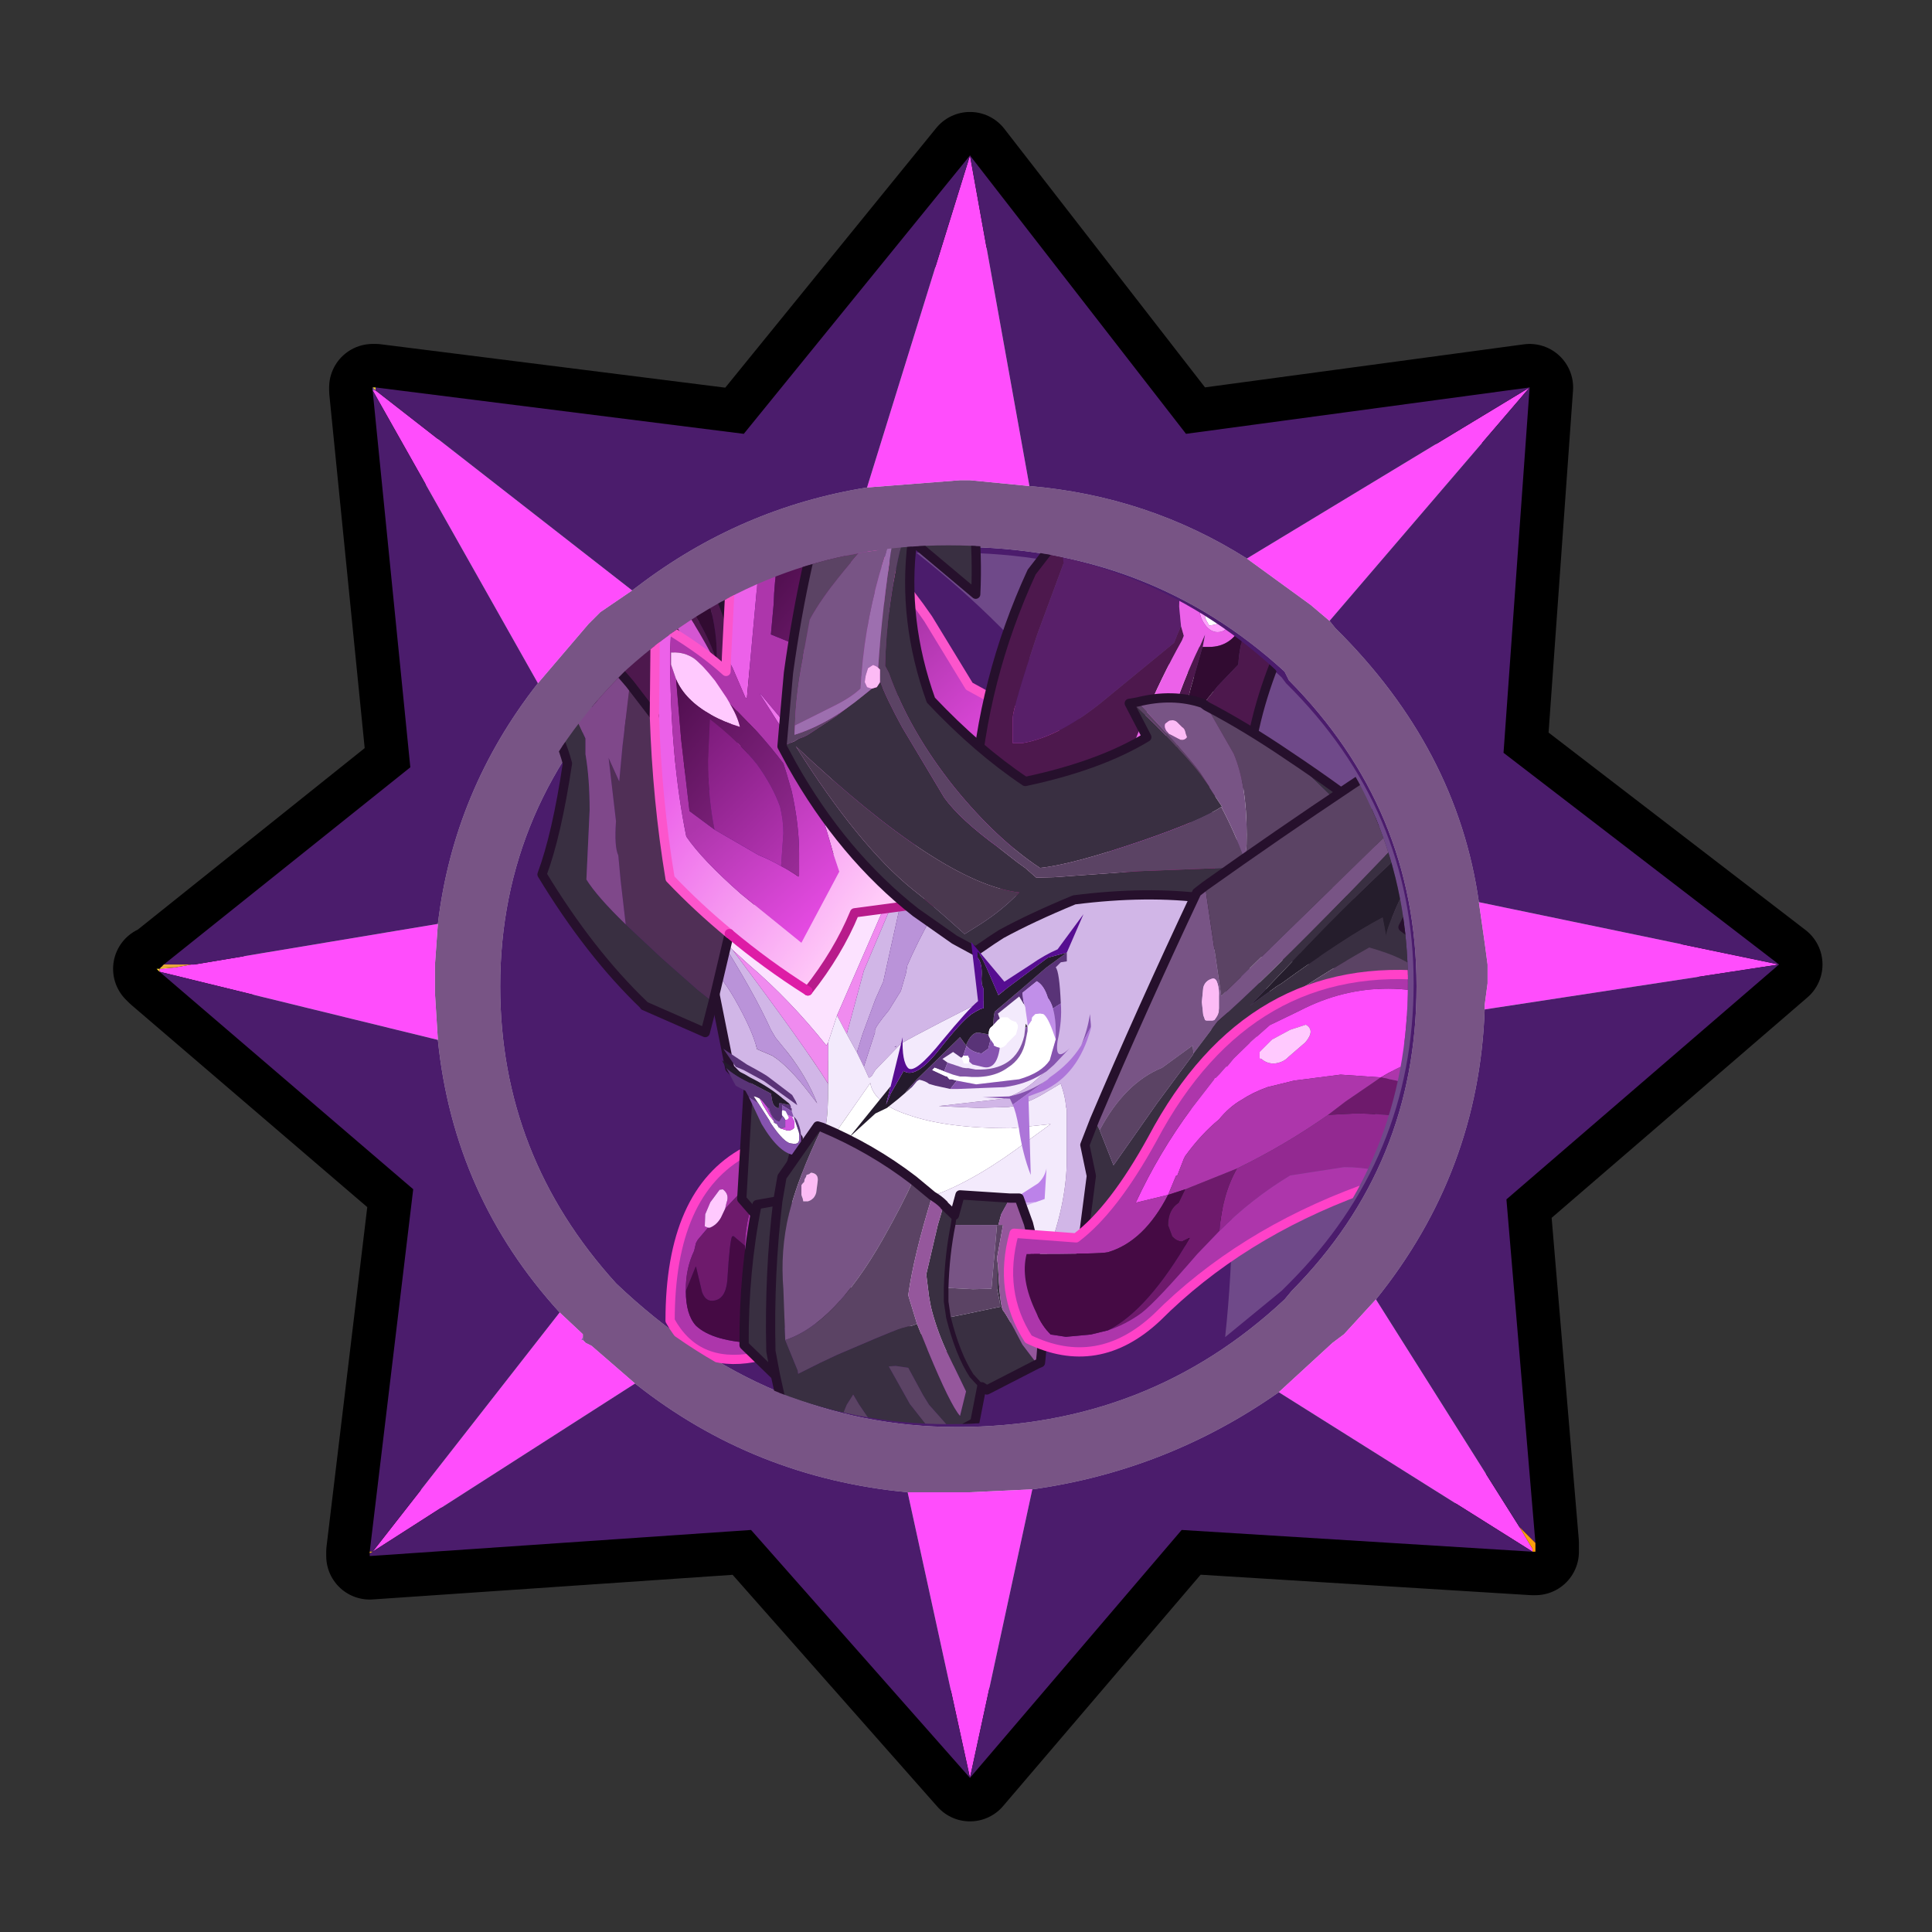 <?xml version="1.0" encoding="UTF-8" standalone="no"?>
<svg xmlns:ffdec="https://www.free-decompiler.com/flash" xmlns:xlink="http://www.w3.org/1999/xlink" ffdec:objectType="frame" height="32.8px" width="32.8px" xmlns="http://www.w3.org/2000/svg">
  <rect width="100%" height="100%" fill="#333333" stroke="none"/>
  <g transform="matrix(1.0, 0.0, 0.0, 1.0, 1.05, 1.25)">
    <use ffdec:characterId="1" height="60.0" transform="matrix(0.5, 0.0, 0.0, 0.5, 0.0, 0.0)" width="60.0" xlink:href="#shape0"/>
    <use ffdec:characterId="9" height="32.8" transform="matrix(1.0, 0.0, 0.0, 1.0, -1.05, -1.25)" width="32.8" xlink:href="#sprite0"/>
  </g>
  <defs>
    <g id="shape0" transform="matrix(1.0, 0.0, 0.0, 1.0, 0.0, 0.0)">
      <path d="M60.0 60.0 L0.0 60.0 0.0 0.0 60.0 0.0 60.0 60.0" fill="#33cc66" fill-opacity="0.0" fill-rule="evenodd" stroke="none"/>
    </g>
    <g id="sprite0" transform="matrix(1.0, 0.0, 0.0, 1.0, 1.05, 1.3)">
      <use ffdec:characterId="8" height="60.0" transform="matrix(0.547, 0.0, 0.0, 0.547, -1.05, -1.3)" width="60.0" xlink:href="#sprite1"/>
    </g>
    <g id="sprite1" transform="matrix(1.0, 0.0, 0.0, 1.0, 0.0, 0.0)">
      <use ffdec:characterId="1" height="60.0" transform="matrix(1.0, 0.0, 0.0, 1.0, 0.0, 0.0)" width="60.0" xlink:href="#shape0"/>
      <use ffdec:characterId="7" height="62.35" transform="matrix(0.9, 0.0, 0.0, 0.9, 3.51, 0.415)" width="58.95" xlink:href="#sprite2"/>
    </g>
    <g id="sprite2" transform="matrix(1.0, 0.0, 0.0, 1.0, -1.4, 5.65)">
      <use ffdec:characterId="2" height="58.95" transform="matrix(1.0, 0.0, 0.0, 1.0, 1.4, -2.25)" width="58.95" xlink:href="#shape1"/>
      <use ffdec:characterId="6" height="27.25" transform="matrix(-1.865, 0.0, 0.0, 1.865, 55.844, -5.675)" width="25.9" xlink:href="#sprite3"/>
    </g>
    <g id="shape1" transform="matrix(1.0, 0.0, 0.0, 1.0, -1.4, 2.25)">
      <path d="M50.25 7.25 L49.35 19.85 58.85 27.15 49.45 35.25 50.45 47.1 50.45 47.4 50.35 47.4 38.25 46.65 30.95 55.2 23.4 46.65 10.25 47.55 10.25 47.4 11.75 34.9 3.0 27.4 2.9 27.3 3.0 27.3 3.15 27.15 11.65 20.35 10.35 7.35 10.35 7.25 10.45 7.25 23.15 8.85 30.95 -0.75 38.4 8.85 50.25 7.25" fill="#d6d6d6" fill-rule="evenodd" stroke="none"/>
      <path d="M50.25 7.25 L38.4 8.85 30.95 -0.75 23.15 8.85 10.45 7.25 10.35 7.25 10.35 7.35 11.65 20.35 3.15 27.15 3.0 27.3 2.9 27.3 3.0 27.4 11.75 34.9 10.25 47.4 10.25 47.55 23.4 46.65 30.95 55.2 38.25 46.65 50.35 47.4 50.45 47.4 50.45 47.1 49.45 35.25 58.85 27.15 49.35 19.85 50.25 7.25 Z" fill="none" stroke="#000000" stroke-linecap="round" stroke-linejoin="round" stroke-width="3.0"/>
      <path d="M40.5 13.15 L42.7 14.75 43.35 15.3 43.55 15.55 Q47.75 19.7 48.5 25.0 L48.7 26.4 48.8 27.15 48.8 27.25 48.8 27.6 48.8 27.8 48.7 28.55 48.7 28.7 Q48.5 34.3 44.95 38.7 L43.85 39.9 43.45 40.2 41.6 41.9 Q37.75 44.6 33.1 45.25 L30.95 45.35 30.6 45.35 28.8 45.35 Q23.5 44.85 19.4 41.6 L17.9 40.3 17.7 40.2 17.6 40.1 17.6 40.0 17.6 39.9 16.8 39.15 Q13.15 35.15 12.6 29.75 L12.5 28.15 12.5 27.8 12.5 27.3 12.5 27.15 12.6 25.75 Q13.15 21.15 16.05 17.45 L17.8 15.4 18.2 15.0 19.3 14.25 19.5 14.1 Q23.05 11.4 27.4 10.7 L30.6 10.45 30.95 10.45 33.0 10.65 Q37.1 11.0 40.5 13.15 M41.95 17.35 L41.8 17.05 Q37.1 12.75 30.5 12.75 24.15 12.75 19.4 17.05 14.75 21.65 14.75 27.9 14.75 33.75 18.75 38.15 23.95 43.1 30.5 43.1 37.1 43.1 41.8 38.7 L42.05 38.4 Q46.35 34.05 46.35 27.9 46.35 21.8 41.95 17.35" fill="#785485" fill-rule="evenodd" stroke="none"/>
      <path d="M43.35 15.3 L42.7 14.75 40.5 13.15 50.25 7.25 43.35 15.3 M33.0 10.65 L30.95 10.45 30.6 10.45 27.4 10.7 30.95 -0.75 33.0 10.65 M19.3 14.25 L18.2 15.0 17.8 15.4 16.05 17.45 10.35 7.35 10.45 7.35 19.3 14.25 M12.6 25.75 L12.5 27.15 12.5 27.3 12.5 27.8 12.5 28.15 12.6 29.75 3.0 27.4 3.0 27.3 3.55 27.25 4.1 27.15 4.2 27.15 12.6 25.75 M16.8 39.15 L17.6 39.9 17.6 40.0 17.55 40.1 17.6 40.1 17.7 40.2 17.9 40.3 19.4 41.6 10.35 47.4 16.8 39.15 M28.8 45.35 L30.6 45.35 30.95 45.35 33.1 45.25 30.95 55.2 28.8 45.35 M41.6 41.9 L43.45 40.2 43.85 39.9 44.95 38.7 49.9 46.55 50.35 47.3 50.35 47.4 41.6 41.9 M48.7 28.7 L48.7 28.55 48.8 27.8 48.8 27.6 48.8 27.25 48.8 27.15 48.7 26.4 48.5 25.0 58.85 27.15 48.7 28.7" fill="#ff4dfc" fill-rule="evenodd" stroke="none"/>
      <path d="M40.5 13.15 Q37.1 11.0 33.0 10.65 L30.95 -0.75 38.4 8.85 50.25 7.25 49.35 19.85 58.85 27.15 48.5 25.0 Q47.75 19.7 43.55 15.55 L43.35 15.3 50.25 7.25 40.5 13.15 M27.4 10.7 Q23.05 11.4 19.5 14.1 L19.3 14.25 10.45 7.35 10.45 7.25 23.15 8.85 30.95 -0.75 27.4 10.7 M16.05 17.45 Q13.15 21.15 12.6 25.75 L4.2 27.15 4.1 27.15 3.15 27.15 11.65 20.35 10.35 7.35 16.05 17.45 M12.6 29.75 Q13.15 35.15 16.8 39.15 L10.35 47.4 10.25 47.4 11.75 34.9 3.0 27.4 12.6 29.75 M19.4 41.6 Q23.5 44.85 28.8 45.35 L30.95 55.2 23.4 46.65 10.25 47.55 10.25 47.45 10.35 47.4 19.4 41.6 M33.1 45.25 Q37.75 44.6 41.6 41.9 L50.35 47.4 38.25 46.65 30.95 55.2 33.1 45.25 M44.95 38.7 Q48.5 34.3 48.7 28.7 L58.85 27.15 49.45 35.25 50.45 47.1 49.9 46.55 44.95 38.7 M41.95 17.35 Q46.35 21.8 46.35 27.9 46.35 34.05 42.05 38.4 L41.8 38.7 Q37.1 43.1 30.5 43.1 23.95 43.1 18.75 38.15 14.75 33.75 14.75 27.9 14.75 21.65 19.4 17.05 24.15 12.75 30.5 12.75 37.1 12.75 41.8 17.05 L41.95 17.35" fill="#4b1c6c" fill-rule="evenodd" stroke="none"/>
      <path d="M50.35 47.4 L50.35 47.3 49.9 46.55 50.45 47.1 50.45 47.4 50.35 47.4" fill="url(#gradient0)" fill-rule="evenodd" stroke="none"/>
      <path d="M10.45 7.35 L10.35 7.25 10.45 7.25 10.45 7.35" fill="url(#gradient1)" fill-rule="evenodd" stroke="none"/>
      <path d="M10.35 7.25 L10.45 7.35 10.35 7.35 10.35 7.25" fill="url(#gradient2)" fill-rule="evenodd" stroke="none"/>
      <path d="M3.0 27.4 L2.9 27.3 3.0 27.3 3.0 27.4 M3.0 27.3 L3.05 27.25 3.55 27.25 3.0 27.3 M10.25 47.4 L10.35 47.4 10.25 47.45 10.25 47.4" fill="url(#gradient3)" fill-rule="evenodd" stroke="none"/>
      <path d="M3.05 27.25 L3.15 27.15 4.1 27.15 3.55 27.25 3.05 27.25" fill="url(#gradient4)" fill-rule="evenodd" stroke="none"/>
      <path d="M17.6 40.0 L17.6 40.1 17.55 40.1 17.6 40.0" fill="url(#gradient5)" fill-rule="evenodd" stroke="none"/>
      <path d="M41.7 38.4 L39.75 40.0 Q41.6 22.75 29.1 12.95 L30.4 12.95 Q37.1 12.95 41.7 17.25 L41.85 17.45 Q46.25 21.8 46.25 27.8 46.25 33.85 41.95 38.15 L41.7 38.4" fill="#ffffff" fill-opacity="0.2" fill-rule="evenodd" stroke="none"/>
      <path d="M43.45 26.65 L43.55 27.4 Q43.35 28.15 42.35 28.35 41.7 28.45 41.05 27.9 40.55 27.4 40.5 26.95 40.2 25.55 41.8 25.35 43.25 25.2 43.45 26.65 M42.35 23.2 Q42.15 23.8 41.15 23.95 L38.9 21.45 36.85 18.3 Q36.55 16.95 37.3 16.8 37.95 16.6 39.1 17.55 41.8 19.6 42.35 22.55 L42.35 23.2" fill="#ffffff" fill-rule="evenodd" stroke="none"/>
    </g>
    <linearGradient gradientTransform="matrix(-0.012, 0.0, 0.0, 0.009, 40.75, 47.65)" gradientUnits="userSpaceOnUse" id="gradient0" spreadMethod="pad" x1="-819.2" x2="819.2">
      <stop offset="0.0" stop-color="#fd9e0c"/>
      <stop offset="1.0" stop-color="#fddd27"/>
    </linearGradient>
    <linearGradient gradientTransform="matrix(-0.013, 0.0, 0.0, 0.01, 20.6, 7.2)" gradientUnits="userSpaceOnUse" id="gradient1" spreadMethod="pad" x1="-819.2" x2="819.2">
      <stop offset="0.0" stop-color="#fd9b0b"/>
      <stop offset="1.0" stop-color="#fde42b"/>
    </linearGradient>
    <linearGradient gradientTransform="matrix(-0.009, 0.0, 0.0, 0.012, 10.7, 17.05)" gradientUnits="userSpaceOnUse" id="gradient2" spreadMethod="pad" x1="-819.2" x2="819.2">
      <stop offset="0.0" stop-color="#5f2288"/>
      <stop offset="1.0" stop-color="#a276cd"/>
    </linearGradient>
    <linearGradient gradientTransform="matrix(-0.009, 0.0, 0.0, 0.012, 10.25, 37.2)" gradientUnits="userSpaceOnUse" id="gradient3" spreadMethod="pad" x1="-819.2" x2="819.2">
      <stop offset="0.0" stop-color="#fd9e0c"/>
      <stop offset="1.0" stop-color="#fddd27"/>
    </linearGradient>
    <linearGradient gradientTransform="matrix(-0.009, 0.0, 0.0, 0.012, 10.25, 37.2)" gradientUnits="userSpaceOnUse" id="gradient4" spreadMethod="pad" x1="-819.2" x2="819.2">
      <stop offset="0.0" stop-color="#8d010c"/>
      <stop offset="1.0" stop-color="#f2b03f"/>
    </linearGradient>
    <linearGradient gradientTransform="matrix(-0.013, 0.0, 0.0, 0.009, 20.6, 47.55)" gradientUnits="userSpaceOnUse" id="gradient5" spreadMethod="pad" x1="-819.2" x2="819.2">
      <stop offset="0.0" stop-color="#65298e"/>
      <stop offset="1.0" stop-color="#9a6cc5"/>
    </linearGradient>
    <g id="sprite3" transform="matrix(1.0, 0.0, 0.0, 1.0, 5.25, 9.85)">
      <clipPath id="clipPath0" transform="matrix(1.0, 0.0, 0.0, 1.0, 0.0, 0.0)">
        <path d="M14.45 2.3 Q16.95 4.75 16.95 8.1 16.95 11.25 14.8 13.6 12.0 16.25 8.5 16.25 4.95 16.25 2.45 13.9 L2.3 13.75 Q0.0 11.4 0.0 8.1 0.0 4.85 2.35 2.45 L2.45 2.3 Q4.95 0.0 8.5 0.0 11.9 0.0 14.45 2.3" fill="#4b1c6c" fill-rule="evenodd" stroke="none"/>
      </clipPath>
      <g clip-path="url(#clipPath0)">
        <use ffdec:characterId="5" height="158.9" transform="matrix(0.171, 0.0, 0.0, 0.171, -5.244, -9.835)" width="151.3" xlink:href="#sprite4"/>
      </g>
    </g>
    <g id="sprite4" transform="matrix(1.0, 0.0, 0.0, 1.0, 20.4, 27.65)">
      <use ffdec:characterId="4" height="158.9" transform="matrix(1.0, 0.0, 0.0, 1.0, -20.4, -27.65)" width="151.3" xlink:href="#shape3"/>
    </g>
    <g id="shape3" transform="matrix(1.0, 0.0, 0.0, 1.0, 20.4, 27.65)">
      <path d="M84.1 101.6 L80.85 98.15 80.35 98.15 80.35 98.9 Q81.9 102.3 81.95 105.6 L81.95 106.15 Q81.95 108.6 79.85 110.75 L78.85 111.65 74.15 98.75 77.35 92.9 81.95 95.45 Q90.05 99.85 90.05 113.7 87.25 118.8 81.05 117.7 L80.5 116.15 Q85.4 116.0 87.25 114.25 88.35 113.05 88.35 110.5 L88.35 110.3 Q88.35 108.05 87.45 106.15 L87.25 105.3 87.05 104.95 85.95 103.65 86.3 103.5 86.25 102.2 85.7 100.9 84.7 99.55 84.35 99.5 Q83.6 100.05 83.95 100.95 L84.1 101.6" fill="#ad36ab" fill-rule="evenodd" stroke="none"/>
      <path d="M81.95 105.6 Q81.9 102.3 80.35 98.9 L80.35 98.15 80.85 98.15 84.1 101.6 84.55 102.55 Q85.0 103.35 85.75 103.65 L85.95 103.65 87.05 104.95 87.25 105.3 87.45 106.15 Q88.35 108.05 88.35 110.3 L88.35 110.5 87.3 107.9 87.25 107.85 86.6 110.6 Q86.25 111.55 85.55 111.55 84.0 111.55 83.85 109.15 83.6 105.1 83.35 104.6 L83.2 104.55 81.95 105.6" fill="#6e1a6c" fill-rule="evenodd" stroke="none"/>
      <path d="M81.95 105.6 L83.2 104.55 83.35 104.6 Q83.6 105.1 83.85 109.15 84.0 111.55 85.55 111.55 86.25 111.55 86.6 110.6 L87.25 107.85 87.3 107.9 88.35 110.5 Q88.35 113.05 87.25 114.25 85.4 116.0 80.5 116.15 L78.85 111.65 79.85 110.75 Q81.95 108.6 81.95 106.15 L81.95 105.6" fill="#450a44" fill-rule="evenodd" stroke="none"/>
      <path d="M85.95 103.65 L85.75 103.65 Q85.0 103.35 84.55 102.55 L84.1 101.6 83.95 100.95 Q83.6 100.05 84.35 99.5 L84.7 99.55 85.7 100.9 86.25 102.2 86.3 103.5 85.95 103.65" fill="#ffc9fe" fill-rule="evenodd" stroke="none"/>
      <path d="M78.85 111.65 L74.15 98.75 77.35 92.9 81.95 95.45 Q90.05 99.85 90.05 113.7 87.25 118.8 81.05 117.7 L80.5 116.15 78.85 111.65 Z" fill="none" stroke="#ff41c8" stroke-linecap="round" stroke-linejoin="round" stroke-width="1.0"/>
      <path d="M73.45 85.7 L81.35 84.35 82.3 100.55 78.5 104.9 78.3 114.05 72.4 113.2 69.95 94.4 73.45 85.7" fill="#392f41" fill-rule="evenodd" stroke="none"/>
      <path d="M73.45 85.7 L81.35 84.35 82.3 100.55 78.5 104.9 78.3 114.05 72.4 113.2 69.95 94.4 73.45 85.7 Z" fill="none" stroke="#26102c" stroke-linecap="round" stroke-linejoin="round" stroke-width="1.0"/>
      <path d="M62.5 58.15 L64.55 57.65 85.55 71.05 85.6 71.05 85.6 71.15 85.0 71.9 84.9 72.0 84.8 72.1 83.3 73.6 81.55 75.2 Q77.05 79.05 73.15 83.95 L72.95 83.6 72.0 80.7 64.9 64.4 63.2 60.8 62.5 58.15" fill="#fce2ff" fill-rule="evenodd" stroke="none"/>
      <path d="M83.3 73.6 L84.8 72.1 84.9 72.0 Q81.0 78.15 79.15 82.25 L78.65 83.1 77.35 84.7 Q75.3 87.3 74.15 90.2 L74.95 89.15 Q77.25 86.15 79.0 85.05 L80.65 84.35 Q81.05 82.6 82.6 79.75 84.45 76.3 85.75 75.65 L83.6 86.4 76.2 94.0 77.8 99.9 76.9 99.9 76.55 99.9 Q76.55 98.85 74.85 96.1 L74.3 95.1 73.55 94.0 73.25 92.75 Q72.95 91.45 72.95 88.1 75.5 84.0 83.3 73.6 M53.1 114.4 L52.55 114.05 Q46.25 110.25 39.5 105.15 L28.65 76.0 32.3 65.1 55.6 59.75 56.95 61.8 Q62.4 70.6 64.4 75.3 L64.55 76.15 65.1 78.05 66.4 80.15 Q67.85 81.9 67.9 82.3 L67.9 82.55 69.1 86.25 68.55 87.45 68.25 87.25 67.85 86.6 65.1 83.75 Q62.5 82.25 52.9 77.45 L51.4 80.15 Q48.9 84.2 48.5 85.35 L48.5 85.4 Q50.75 88.7 54.0 89.7 L61.0 90.5 56.75 90.7 53.45 90.6 Q51.75 90.35 49.9 89.3 L47.95 88.15 47.8 88.1 Q47.3 89.5 47.25 90.5 L47.15 90.95 47.15 92.1 47.15 96.2 Q47.15 98.35 47.6 100.75 48.7 106.65 52.85 113.9 L53.1 114.4 M69.85 84.7 L69.25 82.75 67.85 78.95 67.0 77.05 64.2 64.4 64.1 64.05 69.1 75.85 70.95 82.7 69.85 84.7 M65.55 84.0 L65.65 84.1 65.8 84.1 65.55 84.0 M76.55 100.05 L76.85 100.1 76.45 100.25 76.55 100.05" fill="#d1b6e7" fill-rule="evenodd" stroke="none"/>
      <path d="M62.5 58.15 L63.2 60.8 64.1 64.05 64.2 64.4 67.0 77.05 67.85 78.95 69.25 82.75 69.85 84.7 69.1 86.25 67.9 82.55 67.9 82.3 Q67.85 81.9 66.4 80.15 L65.1 78.05 64.55 76.15 64.4 75.3 Q62.4 70.6 56.95 61.8 L55.6 59.75 62.5 58.15 M84.9 72.0 L85.0 71.9 85.6 71.15 85.6 71.05 86.65 71.65 85.75 75.65 Q84.45 76.3 82.6 79.75 81.05 82.6 80.65 84.35 L79.0 85.05 Q77.25 86.15 74.95 89.15 L74.15 90.2 Q75.3 87.3 77.35 84.7 L78.65 83.1 79.15 82.25 Q81.0 78.15 84.9 72.0" fill="#ba93d9" fill-rule="evenodd" stroke="none"/>
      <path d="M63.2 60.8 L64.9 64.4 72.0 80.7 70.95 82.7 69.1 75.85 64.1 64.05 63.2 60.8 M72.95 83.6 L73.15 83.95 Q77.05 79.05 81.55 75.2 L83.3 73.6 Q75.5 84.0 72.95 88.1 L72.95 86.7 72.95 83.6" fill="#f08bef" fill-rule="evenodd" stroke="none"/>
      <path d="M72.0 80.7 L72.95 83.6 72.95 86.7 72.95 88.1 Q72.95 91.45 73.25 92.75 L73.55 94.0 74.3 95.1 74.85 96.1 Q76.55 98.85 76.55 99.9 L76.9 99.9 77.8 99.9 77.9 100.1 77.8 100.2 77.2 101.45 Q74.85 106.3 72.75 109.25 L59.45 118.05 58.6 117.5 55.65 115.9 53.1 114.4 52.85 113.9 Q48.7 106.65 47.6 100.75 47.15 98.35 47.15 96.2 L47.15 92.1 47.15 90.95 47.25 90.5 Q47.3 89.5 47.8 88.1 L47.95 88.15 49.9 89.3 Q51.75 90.35 53.45 90.6 L56.75 90.7 61.0 90.5 54.0 89.7 Q50.75 88.7 48.5 85.4 L48.5 85.35 Q48.9 84.2 51.4 80.15 L52.9 77.45 Q62.5 82.25 65.1 83.75 L67.85 86.6 68.25 87.25 68.55 87.45 69.1 86.25 69.85 84.7 70.95 82.7 72.0 80.7 M48.9 92.45 L51.3 94.2 Q56.8 98.4 61.35 100.1 L62.0 100.25 63.75 100.45 68.95 100.8 76.2 100.45 76.2 100.25 Q75.9 99.1 72.1 93.3 L68.4 88.0 Q68.25 89.05 67.15 90.0 66.15 90.85 64.3 91.45 60.2 92.9 53.2 92.9 L48.9 92.45 M76.55 100.05 L76.45 100.25 76.85 100.1 76.55 100.05" fill="#f3eafc" fill-rule="evenodd" stroke="none"/>
      <path d="M48.9 92.45 L53.2 92.9 Q60.2 92.9 64.3 91.45 66.15 90.85 67.15 90.0 68.25 89.05 68.4 88.0 L72.1 93.3 Q75.9 99.1 76.2 100.25 L76.2 100.45 68.95 100.8 63.75 100.45 62.0 100.25 61.35 100.1 Q56.8 98.4 51.3 94.2 L48.9 92.45" fill="#ffffff" fill-rule="evenodd" stroke="none"/>
      <path d="M85.6 71.05 L85.55 71.05 64.55 57.65 62.5 58.15 55.6 59.75 32.3 65.1 28.65 76.0 39.5 105.15 Q46.25 110.25 52.55 114.05 L53.1 114.4 55.65 115.9 58.6 117.5 59.45 118.05 72.75 109.25 Q74.85 106.3 77.2 101.45 L77.8 100.2 77.9 100.1 77.8 99.9 76.2 94.0 83.6 86.4 85.75 75.65 86.65 71.65 85.6 71.05 Z" fill="none" stroke="#26102c" stroke-linecap="round" stroke-linejoin="round" stroke-width="1.0"/>
      <path d="M110.15 10.4 Q108.8 12.95 105.3 17.9 L99.95 25.45 96.7 30.1 Q98.7 29.05 99.55 29.05 100.4 29.05 100.4 32.55 L100.15 36.2 Q104.55 31.85 107.2 25.05 109.95 18.0 110.15 10.4 M111.3 3.7 Q112.4 15.2 108.7 26.7 103.25 37.1 99.8 45.85 L83.85 57.1 82.3 52.75 Q83.65 47.8 86.3 43.45 L90.7 36.5 91.65 36.7 Q93.0 36.7 94.05 36.0 95.4 35.0 95.4 33.45 L95.25 31.7 94.75 31.2 Q94.7 31.05 94.4 31.05 L94.55 30.85 96.25 28.6 99.2 24.75 103.45 18.5 Q107.15 12.95 111.3 3.7 M81.7 51.05 L80.65 48.0 Q83.75 35.15 90.1 23.7 93.15 19.9 98.35 16.8 104.6 11.75 110.65 3.85 107.3 10.05 97.8 23.55 L93.0 30.15 Q92.7 30.15 92.1 30.45 L97.25 23.2 97.85 22.2 100.1 18.2 100.4 17.65 100.15 17.65 95.45 20.95 Q92.1 23.25 90.95 25.8 L87.8 31.15 Q85.0 36.7 85.0 41.75 L85.0 42.45 Q85.95 39.25 89.0 34.85 L89.35 35.45 Q84.0 43.3 81.7 51.05" fill="#4d184d" fill-rule="evenodd" stroke="none"/>
      <path d="M110.15 10.4 Q109.95 18.0 107.2 25.05 104.55 31.85 100.15 36.2 L100.4 32.55 Q100.4 29.05 99.55 29.05 98.7 29.05 96.7 30.1 L99.95 25.45 105.3 17.9 Q108.8 12.95 110.15 10.4" fill="#581f69" fill-rule="evenodd" stroke="none"/>
      <path d="M110.65 3.85 L111.3 3.0 111.3 3.7 Q107.15 12.95 103.45 18.5 L99.2 24.75 96.25 28.6 94.55 30.85 94.4 31.05 Q94.7 31.05 94.75 31.2 L95.25 31.7 95.4 33.45 Q95.4 35.0 94.05 36.0 93.0 36.7 91.65 36.7 L90.7 36.5 86.3 43.45 Q83.65 47.8 82.3 52.75 L81.7 51.05 Q84.0 43.3 89.35 35.45 L89.0 34.85 88.85 34.15 Q88.85 32.7 90.75 31.35 L92.1 30.45 Q92.7 30.15 93.0 30.15 L97.8 23.55 Q107.3 10.05 110.65 3.85 M93.85 33.4 Q94.05 32.2 93.0 31.55 L92.65 31.4 Q91.65 31.15 90.95 31.85 L90.1 33.1 Q89.6 34.0 90.2 34.7 L90.6 35.25 Q91.75 35.8 92.7 35.05 93.65 34.35 93.85 33.4" fill="#d456d2" fill-rule="evenodd" stroke="none"/>
      <path d="M92.1 30.45 L90.75 31.35 Q88.85 32.7 88.85 34.15 L89.0 34.85 Q85.95 39.25 85.0 42.45 L85.0 41.75 Q85.0 36.7 87.8 31.15 L90.95 25.8 Q92.1 23.25 95.45 20.95 L100.15 17.65 100.4 17.65 100.1 18.2 97.85 22.2 97.25 23.2 92.1 30.45" fill="#310b31" fill-rule="evenodd" stroke="none"/>
      <path d="M93.85 33.4 Q93.65 34.35 92.7 35.05 91.75 35.8 90.6 35.25 L90.2 34.7 Q89.6 34.0 90.1 33.1 L90.95 31.85 Q91.65 31.15 92.65 31.4 L93.0 31.55 Q94.05 32.2 93.85 33.4" fill="#ffffff" fill-rule="evenodd" stroke="none"/>
      <path d="M110.65 3.85 L111.3 3.0 111.3 3.7 Q112.4 15.2 108.7 26.7 103.25 37.1 99.8 45.85 L83.85 57.1 82.3 52.75 81.7 51.05 80.65 48.0 Q83.75 35.15 90.1 23.7 93.15 19.9 98.35 16.8 104.6 11.75 110.65 3.85 Z" fill="none" stroke="#26102c" stroke-linecap="round" stroke-linejoin="round" stroke-width="1.0"/>
      <path d="M129.55 23.9 L130.4 23.6 Q126.4 32.4 117.6 41.2 112.55 45.7 108.2 48.15 L107.3 42.0 Q102.5 48.35 101.15 53.45 102.3 61.15 103.9 65.45 98.75 73.95 92.85 79.6 L92.85 79.65 86.25 82.55 85.4 79.25 87.1 77.9 90.95 74.5 94.85 70.85 Q97.95 67.85 99.1 66.0 L98.75 58.5 Q98.75 55.05 99.2 52.45 L99.2 50.75 100.55 47.85 Q101.65 45.2 105.6 41.2 L107.2 39.6 108.4 38.25 109.85 41.55 110.35 41.25 Q113.45 39.3 117.7 35.8 124.3 30.3 129.55 23.9" fill="#392f41" fill-rule="evenodd" stroke="none"/>
      <path d="M83.65 71.85 Q79.65 75.2 75.15 78.05 71.9 73.95 70.1 69.6 L31.55 64.45 31.75 64.1 Q37.8 62.85 47.85 62.8 L67.5 62.15 Q69.3 58.7 71.05 56.8 L71.15 56.75 73.6 53.8 76.55 50.4 80.3 45.9 80.3 46.0 76.7 51.65 75.2 54.75 Q73.8 58.15 72.4 63.2 L71.75 65.15 75.85 72.85 82.4 67.55 Q86.6 63.85 88.3 61.35 90.05 52.75 90.05 41.45 L89.95 39.15 91.65 38.15 91.75 48.3 Q91.45 57.45 90.05 65.9 87.05 69.05 83.65 71.85 M81.9 19.55 Q83.1 18.7 84.45 18.0 L83.2 27.05 83.95 41.9 83.3 43.1 81.9 46.35 81.75 46.45 80.15 28.85 80.2 28.3 81.05 23.9 Q81.7 23.05 81.55 22.7 L81.55 22.8 81.4 22.8 81.25 22.9 81.9 19.55" fill="url(#gradient6)" fill-rule="evenodd" stroke="none"/>
      <path d="M31.75 64.1 L36.35 56.75 57.7 45.1 62.15 37.8 Q69.3 27.35 81.9 19.55 L81.25 22.9 80.7 22.9 81.35 21.85 Q77.8 23.75 72.95 28.95 69.3 32.85 66.4 37.05 65.15 38.9 63.7 44.3 L62.7 47.6 Q67.05 45.2 70.3 43.45 74.1 41.6 76.7 40.5 L79.15 39.5 78.85 36.2 78.8 35.05 78.4 29.95 79.35 26.45 79.5 26.15 80.0 24.95 80.5 24.45 81.05 23.9 80.2 28.3 80.15 28.85 81.75 46.45 81.9 46.35 83.3 43.1 83.95 41.9 84.0 43.5 Q86.3 41.4 89.95 39.15 L90.05 41.45 Q90.05 52.75 88.3 61.35 86.6 63.85 82.4 67.55 L75.85 72.85 71.75 65.15 72.4 63.2 Q73.8 58.15 75.2 54.75 L76.7 51.65 80.3 46.0 80.3 45.9 76.55 50.4 73.6 53.8 71.15 56.75 71.05 56.8 Q69.3 58.7 67.5 62.15 L47.85 62.8 Q37.8 62.85 31.75 64.1 M89.4 44.35 L89.95 42.75 89.95 41.45 89.75 41.45 Q88.5 41.4 87.45 42.1 86.6 42.75 85.2 44.5 L83.95 46.35 83.6 46.95 81.0 49.65 80.65 50.0 Q79.0 51.85 77.8 53.45 L77.45 54.55 76.9 56.45 Q76.1 60.1 76.1 63.15 L76.1 65.75 Q76.9 65.15 78.05 64.55 79.15 63.9 80.5 63.35 L85.25 60.6 87.95 58.6 88.85 50.9 89.4 44.35" fill="url(#gradient7)" fill-rule="evenodd" stroke="none"/>
      <path d="M81.25 22.9 L81.4 22.8 81.55 22.8 81.55 22.7 Q81.7 23.05 81.05 23.9 L80.5 24.45 80.0 24.95 78.6 26.15 Q78.05 26.5 77.6 27.0 76.35 27.75 75.15 28.85 L75.0 28.85 Q75.15 26.8 77.55 24.95 L77.7 24.75 Q79.35 23.35 80.7 22.9 L81.25 22.9 M83.6 46.95 L83.95 46.35 85.2 44.5 Q86.6 42.75 87.45 42.1 88.5 41.4 89.75 41.45 L89.95 41.45 89.95 42.75 89.4 44.35 Q88.45 46.6 85.6 48.2 84.3 48.95 82.5 49.5 82.75 48.35 83.6 46.95" fill="#ffc9fe" fill-rule="evenodd" stroke="none"/>
      <path d="M89.4 44.35 L88.85 50.9 87.95 58.6 85.25 60.6 Q85.95 57.15 85.95 53.1 L85.75 48.65 Q82.65 51.05 80.65 53.55 78.95 55.9 78.15 58.15 77.8 59.6 77.8 61.0 L78.05 64.55 Q76.9 65.15 76.1 65.75 L76.1 63.15 Q76.1 60.1 76.9 56.45 L77.45 54.55 77.8 53.45 Q79.0 51.85 80.65 50.0 L81.0 49.65 83.6 46.95 Q82.75 48.35 82.5 49.5 84.3 48.95 85.6 48.2 88.45 46.6 89.4 44.35 M80.0 24.95 L79.5 26.15 79.35 26.45 78.4 29.95 78.8 35.05 78.85 36.2 79.15 39.5 76.7 40.5 76.25 37.8 75.0 32.55 Q73.45 32.85 69.8 37.25 68.2 39.15 67.35 40.55 L66.6 43.8 68.6 43.8 70.3 43.45 Q67.05 45.2 62.7 47.6 L63.7 44.3 Q65.15 38.9 66.4 37.05 69.3 32.85 72.95 28.95 77.8 23.75 81.35 21.85 L80.7 22.9 Q79.35 23.35 77.7 24.75 L77.55 24.95 Q75.15 26.8 75.0 28.85 L75.15 28.85 Q76.35 27.75 77.6 27.0 78.05 26.5 78.6 26.15 L80.0 24.95" fill="url(#gradient8)" fill-rule="evenodd" stroke="none"/>
      <path d="M110.35 41.25 L109.85 41.55 108.4 38.25 107.2 39.6 107.0 38.55 106.35 33.75 111.7 31.15 111.35 34.0 110.35 41.25 M94.85 70.85 L90.95 74.5 87.1 77.9 85.4 79.25 83.65 71.85 Q87.05 69.05 90.05 65.9 91.45 57.45 91.75 48.3 L94.4 44.85 95.2 51.6 95.55 55.4 96.7 52.85 95.9 59.7 Q96.1 62.45 95.65 63.4 L95.4 66.1 94.85 70.85" fill="#502f56" fill-rule="evenodd" stroke="none"/>
      <path d="M129.55 23.9 Q124.3 30.3 117.7 35.8 113.45 39.3 110.35 41.25 L111.35 34.0 111.7 31.15 Q121.15 26.7 129.55 23.9 M107.2 39.6 L105.6 41.2 Q101.65 45.2 100.55 47.85 L99.2 50.75 99.2 52.45 Q98.75 55.05 98.75 58.5 L99.1 66.0 Q97.95 67.85 94.85 70.85 L95.4 66.1 95.65 63.4 Q96.1 62.45 95.9 59.7 L96.7 52.85 95.55 55.4 95.2 51.6 94.4 44.85 Q99.25 39.1 105.95 34.0 L106.35 33.75 107.0 38.55 107.2 39.6" fill="#7f488a" fill-rule="evenodd" stroke="none"/>
      <path d="M85.25 60.6 L80.5 63.35 Q79.15 63.9 78.05 64.55 L77.8 61.0 Q77.8 59.6 78.15 58.15 78.95 55.9 80.65 53.55 82.65 51.05 85.75 48.65 L85.95 53.1 Q85.95 57.15 85.25 60.6 M70.3 43.45 L68.6 43.8 66.6 43.8 67.35 40.55 Q68.2 39.15 69.8 37.25 73.45 32.85 75.0 32.55 L76.25 37.8 76.7 40.5 Q74.1 41.6 70.3 43.45" fill="url(#gradient9)" fill-rule="evenodd" stroke="none"/>
      <path d="M85.4 79.25 L86.25 82.55 92.85 79.65 92.85 79.6 Q98.75 73.95 103.9 65.45 102.3 61.15 101.15 53.45 102.5 48.35 107.3 42.0 L108.2 48.15 Q112.55 45.7 117.6 41.2 126.4 32.4 130.4 23.6 L129.55 23.9 Q121.15 26.7 111.7 31.15 L106.35 33.75 105.95 34.0 Q99.25 39.1 94.4 44.85 L91.75 48.3 M85.4 79.25 L83.65 71.85" fill="none" stroke="#26102c" stroke-linecap="round" stroke-linejoin="round" stroke-width="1.0"/>
      <path d="M31.55 64.45 L31.75 64.1 36.35 56.75 57.7 45.1 62.15 37.8 Q69.3 27.35 81.9 19.55 83.1 18.7 84.45 18.0 L83.2 27.05 83.95 41.9 84.0 43.5 Q86.3 41.4 89.95 39.15 L91.65 38.15 91.75 48.3 Q91.45 57.45 90.05 65.9 87.05 69.05 83.65 71.85" fill="none" stroke="#fc55cc" stroke-linecap="round" stroke-linejoin="round" stroke-width="1.0"/>
      <path d="M75.15 78.05 Q71.9 73.95 70.1 69.6 L31.55 64.45" fill="none" stroke="#b81b8b" stroke-linecap="round" stroke-linejoin="round" stroke-width="1.0"/>
      <path d="M83.65 71.85 Q79.65 75.2 75.15 78.05" fill="none" stroke="#de1ca6" stroke-linecap="round" stroke-linejoin="round" stroke-width="1.0"/>
      <path d="M1.55 -16.3 L2.0 -15.55 2.45 -14.7 2.45 -14.0 2.35 -13.85 1.65 -13.8 Q1.45 -13.85 1.2 -14.0 L1.05 -14.5 0.7 -15.1 0.5 -15.85 0.7 -16.2 0.75 -16.3 1.05 -16.4 1.2 -16.55 1.55 -16.3 M30.1 24.65 L30.3 24.65 31.05 24.95 31.95 25.95 32.2 27.15 Q32.3 27.7 32.05 28.05 L31.5 28.05 Q30.7 27.95 30.15 27.4 29.65 26.7 29.45 26.0 L29.45 24.95 29.75 24.8 29.95 24.75 30.1 24.65" fill="#c064db" fill-rule="evenodd" stroke="none"/>
      <path d="M1.55 -16.3 L1.2 -16.55 1.05 -16.4 0.75 -16.3 0.7 -16.2 0.5 -15.85 0.7 -15.1 1.05 -14.5 1.2 -14.0 Q1.45 -13.85 1.65 -13.8 L2.35 -13.85 2.45 -14.0 2.45 -14.7 2.0 -15.55 1.55 -16.3 M19.25 -2.05 L20.85 4.85 18.4 4.0 Q15.5 2.45 10.95 -0.7 4.9 -5.0 2.35 -8.15 -0.7 -16.45 -4.0 -26.6 8.2 -16.05 19.25 -2.05 M29.95 30.5 L28.75 28.85 27.05 26.65 Q23.05 21.55 18.6 18.05 L19.9 15.55 Q20.95 13.7 22.2 12.8 23.4 11.8 24.8 11.55 L27.95 12.6 34.35 15.2 35.35 15.95 35.5 16.15 Q42.5 22.2 47.85 28.75 L47.5 31.8 50.35 39.5 Q52.9 47.15 53.0 48.5 L53.0 51.25 51.95 51.25 Q47.8 50.55 42.8 46.35 L35.55 40.4 35.2 39.5 34.8 38.6 35.0 36.5 Q35.0 34.35 34.35 33.05 33.45 30.45 30.5 30.45 L29.95 30.5 M30.1 24.65 L29.95 24.75 29.75 24.8 29.45 24.95 29.45 26.0 Q29.65 26.7 30.15 27.4 30.7 27.95 31.5 28.05 L32.05 28.05 Q32.3 27.7 32.2 27.15 L31.95 25.95 31.05 24.95 30.3 24.65 30.1 24.65" fill="#581f69" fill-rule="evenodd" stroke="none"/>
      <path d="M-4.0 -26.6 Q-0.7 -16.45 2.35 -8.15 4.9 -5.0 10.95 -0.7 15.5 2.45 18.4 4.0 L20.85 4.85 19.25 -2.05 20.95 0.05 Q25.8 7.6 34.35 15.2 L27.95 12.6 24.8 11.55 Q23.4 11.8 22.2 12.8 20.95 13.7 19.9 15.55 L18.6 18.05 Q23.05 21.55 27.05 26.65 L28.75 28.85 29.95 30.5 Q29.35 30.65 28.75 31.0 L28.1 30.1 Q25.45 26.5 22.25 23.05 L18.7 19.25 18.4 18.9 15.25 15.45 13.5 13.5 13.15 13.0 13.55 11.6 13.55 11.25 13.75 9.3 Q13.75 7.25 12.0 6.4 10.6 5.5 8.55 5.5 L7.5 5.55 6.2 3.15 Q1.4 -6.4 -1.55 -16.1 L-2.4 -19.2 -2.9 -21.45 -1.7 -15.3 -1.2 -13.65 -1.15 -12.6 0.0 -2.7 Q0.5 0.05 3.0 6.1 4.4 9.75 5.55 12.1 L5.9 12.8 6.4 13.5 Q11.3 16.5 17.55 23.6 L19.35 25.45 Q22.35 29.05 24.4 32.2 28.4 38.15 28.6 42.75 L30.85 45.1 32.05 46.6 Q34.8 50.4 36.05 54.55 L36.05 54.4 33.75 45.3 32.55 41.1 32.45 40.85 32.2 39.5 32.75 40.75 32.85 40.9 Q36.35 48.15 38.25 57.85 32.9 57.15 27.7 55.55 26.8 42.1 16.25 27.95 8.05 20.75 3.65 13.3 L1.55 10.05 Q-6.0 -5.7 -4.65 -27.15 L-4.0 -26.6 M34.8 38.6 L35.2 39.5 35.55 40.4 42.8 46.35 Q47.8 50.55 51.95 51.25 L53.0 51.25 53.0 48.5 Q52.9 47.15 50.35 39.5 L47.5 31.8 47.85 28.75 50.95 32.75 Q56.3 44.35 57.15 56.95 49.55 58.5 42.25 58.25 39.2 48.15 34.7 40.15 L34.5 39.65 34.8 38.6" fill="#4d184d" fill-rule="evenodd" stroke="none"/>
      <path d="M11.8 9.05 L11.95 10.95 Q11.95 11.9 11.6 12.6 L11.5 12.85 Q10.2 13.3 9.2 12.85 7.8 12.25 7.5 10.8 7.15 9.5 7.6 8.3 L7.8 7.7 8.05 7.6 10.05 7.45 10.25 7.6 Q11.45 7.85 11.8 9.05 M31.35 32.55 Q32.1 32.9 32.2 33.9 L32.3 35.8 32.2 37.75 31.75 38.55 30.5 38.3 Q29.15 38.15 29.15 36.55 L29.35 34.35 29.45 33.4 29.65 33.2 30.0 32.9 Q30.15 32.7 30.45 32.7 L31.35 32.55" fill="#ffffff" fill-rule="evenodd" stroke="none"/>
      <path d="M11.8 9.05 Q11.45 7.85 10.25 7.6 L10.05 7.45 8.05 7.6 7.8 7.7 7.6 8.3 Q7.15 9.5 7.5 10.8 7.8 12.25 9.2 12.85 10.2 13.3 11.5 12.85 L11.6 12.6 Q11.95 11.9 11.95 10.95 L11.8 9.05 M9.7 6.8 Q12.65 6.8 12.65 10.6 12.65 13.0 10.6 13.35 L9.85 13.35 Q6.55 13.35 6.55 10.05 L6.45 8.3 Q6.55 8.05 7.5 7.7 7.8 7.25 8.05 7.15 8.75 6.8 9.7 6.8 M32.85 36.4 Q32.85 37.4 32.4 38.15 31.75 39.25 30.85 39.25 28.75 39.25 28.75 34.15 28.75 33.2 29.65 32.7 L30.7 32.2 31.05 32.2 Q31.75 32.2 32.1 32.7 L32.3 32.9 Q32.85 34.1 32.85 36.4 M31.35 32.55 L30.45 32.7 Q30.15 32.7 30.0 32.9 L29.65 33.2 29.45 33.4 29.35 34.35 29.15 36.55 Q29.15 38.15 30.5 38.3 L31.75 38.55 32.2 37.75 32.3 35.8 32.2 33.9 Q32.1 32.9 31.35 32.55" fill="#ff9ffc" fill-rule="evenodd" stroke="none"/>
      <path d="M38.25 57.85 Q36.35 48.15 32.85 40.9 L32.75 40.75 32.2 39.5 32.45 40.85 31.75 40.85 Q29.45 40.85 28.25 38.6 27.5 37.25 27.35 35.8 L27.35 35.15 Q27.35 33.55 27.7 32.5 23.55 26.65 18.2 20.75 L12.15 14.45 11.95 14.2 11.15 14.35 10.9 14.35 10.05 14.45 Q8.05 14.35 7.1 13.7 L5.9 12.8 5.55 12.1 Q5.2 10.95 5.2 9.5 5.2 7.25 5.6 6.55 L6.25 6.05 Q3.1 0.2 0.75 -7.05 L-1.2 -13.65 -1.7 -15.3 -2.9 -21.45 -2.4 -19.2 -1.55 -16.1 Q1.4 -6.4 6.2 3.15 L7.5 5.55 8.55 5.5 Q10.6 5.5 12.0 6.4 13.75 7.25 13.75 9.3 L13.55 11.25 13.55 11.6 13.15 13.0 13.5 13.5 15.25 15.45 18.4 18.9 18.7 19.25 22.25 23.05 Q25.45 26.5 28.1 30.1 L28.75 31.0 Q29.35 30.65 29.95 30.5 L30.5 30.45 Q33.45 30.45 34.35 33.05 35.0 34.35 35.0 36.5 L34.8 38.6 34.5 39.65 34.7 40.15 Q39.2 48.15 42.25 58.25 L38.25 57.85 M9.7 6.8 Q8.75 6.8 8.05 7.15 7.8 7.25 7.5 7.7 6.55 8.05 6.45 8.3 L6.55 10.05 Q6.55 13.35 9.85 13.35 L10.6 13.35 Q12.65 13.0 12.65 10.6 12.65 6.8 9.7 6.8 M32.85 36.4 Q32.85 34.1 32.3 32.9 L32.1 32.7 Q31.75 32.2 31.05 32.2 L30.7 32.2 29.65 32.7 Q28.75 33.2 28.75 34.15 28.75 39.25 30.85 39.25 31.75 39.25 32.4 38.15 32.85 37.4 32.85 36.4" fill="#ec61e9" fill-rule="evenodd" stroke="none"/>
      <path d="M32.45 40.85 L32.55 41.1 33.75 45.3 36.05 54.4 36.05 54.55 Q34.8 50.4 32.05 46.6 L30.85 45.1 28.6 42.75 Q28.4 38.15 24.4 32.2 22.35 29.05 19.35 25.45 L17.55 23.6 Q11.3 16.5 6.4 13.5 L5.9 12.8 7.1 13.7 Q8.05 14.35 10.05 14.45 L10.9 14.35 11.15 14.35 11.95 14.2 12.15 14.45 18.2 20.75 Q23.55 26.65 27.7 32.5 27.35 33.55 27.35 35.15 L27.35 35.8 Q27.5 37.25 28.25 38.6 29.45 40.85 31.75 40.85 L32.45 40.85 M5.55 12.1 Q4.4 9.75 3.0 6.1 0.5 0.05 0.0 -2.7 L-1.15 -12.6 -1.2 -13.65 0.75 -7.05 Q3.1 0.2 6.25 6.05 L5.6 6.55 Q5.2 7.25 5.2 9.5 5.2 10.95 5.55 12.1" fill="#310b31" fill-rule="evenodd" stroke="none"/>
      <path d="M-4.0 -26.6 L-4.65 -27.15 Q-6.0 -5.7 1.55 10.05 L3.65 13.3 Q8.05 20.75 16.25 27.95 26.8 42.1 27.7 55.55 32.9 57.15 38.25 57.85 L42.25 58.25 Q49.55 58.5 57.15 56.95 56.3 44.35 50.95 32.75 L47.85 28.75 Q42.5 22.2 35.5 16.15 L35.35 15.95 34.35 15.2 Q25.8 7.6 20.95 0.05 L19.25 -2.05 Q8.2 -16.05 -4.0 -26.6 Z" fill="none" stroke="#26102c" stroke-linecap="round" stroke-linejoin="round" stroke-width="1.0"/>
      <path d="M71.7 -10.35 L70.8 -8.35 Q62.25 10.55 61.7 25.65 L62.6 24.65 63.5 23.75 63.6 24.1 63.85 25.1 65.0 29.6 Q66.65 36.35 66.8 42.9 L66.4 43.65 Q64.2 49.9 59.3 56.05 54.75 61.65 50.05 64.75 46.6 64.4 39.15 61.85 32.6 59.6 30.45 58.15 L30.35 58.15 31.15 56.95 31.35 56.65 31.7 56.1 31.75 55.95 32.65 54.7 Q33.95 52.95 37.55 49.3 L40.05 46.9 40.4 46.95 38.5 50.6 Q43.6 53.7 51.65 55.4 56.8 51.95 61.85 46.6 64.95 37.95 63.85 29.4 L57.0 35.15 Q56.6 27.0 58.75 17.55 64.2 3.45 70.5 -9.45 L71.4 -11.1 71.7 -10.35 M67.35 44.55 L67.35 44.65 67.4 44.75 67.7 45.2 68.2 45.35 72.1 48.35 75.15 50.35 75.65 50.6 Q76.2 50.75 76.6 51.05 L76.85 51.15 77.95 51.6 76.9 53.55 Q71.4 63.35 63.5 69.55 L59.3 72.5 57.0 73.75 55.25 72.55 54.25 71.9 Q50.95 70.1 46.35 68.2 38.45 67.2 32.05 68.05 L31.5 73.0 -2.2 78.3 -12.55 73.55 Q-0.65 69.05 11.6 61.0 17.7 56.25 23.2 52.6 16.25 59.05 14.1 61.85 L7.25 70.6 6.4 71.9 11.85 70.25 13.3 69.6 20.6 65.75 Q20.85 65.45 21.15 65.35 L30.35 64.75 39.4 65.1 48.55 65.75 50.45 65.8 51.65 64.75 52.55 64.1 54.6 62.5 Q58.7 59.5 60.4 57.15 L64.95 49.55 Q66.65 46.45 67.35 44.55 M76.45 51.6 Q60.65 66.45 52.3 67.4 54.05 69.25 56.45 70.8 L58.2 71.9 Q61.85 68.6 63.85 67.05 69.7 62.3 76.45 51.6" fill="#392f41" fill-rule="evenodd" stroke="none"/>
      <path d="M63.85 25.1 L63.95 24.75 64.3 24.75 Q64.4 25.65 65.65 28.5 L66.0 29.4 Q67.15 36.9 67.55 43.1 L67.4 43.25 67.35 43.3 67.35 43.5 67.35 43.85 67.35 44.2 67.35 44.5 67.35 44.55 Q66.65 46.45 64.95 49.55 L60.4 57.15 Q58.7 59.5 54.6 62.5 L52.55 64.1 51.65 64.75 50.45 65.8 48.55 65.75 39.4 65.1 30.35 64.75 21.15 65.35 Q20.85 65.45 20.6 65.75 L13.3 69.6 11.85 70.25 6.4 71.9 7.25 70.6 14.1 61.85 Q16.25 59.05 23.2 52.6 27.75 49.5 32.05 47.25 L29.1 52.4 Q27.7 55.7 27.7 61.15 27.7 63.5 27.9 64.05 L27.9 63.85 Q29.1 60.65 30.45 58.15 32.6 59.6 39.15 61.85 46.6 64.4 50.05 64.75 54.75 61.65 59.3 56.05 64.2 49.9 66.4 43.65 L66.8 42.9 Q66.65 36.35 65.0 29.6 L63.85 25.1 M76.55 49.35 Q76.45 45.9 75.65 41.9 L75.65 41.75 74.95 37.9 Q73.75 35.65 71.2 32.55 67.5 28.05 65.8 26.8 L64.45 21.3 63.5 22.35 63.75 20.05 Q65.0 11.1 66.0 7.1 67.9 -1.2 72.2 -8.65 72.8 -5.45 72.45 -0.7 70.25 4.4 72.4 21.95 75.55 31.35 77.25 43.65 L77.8 49.85 77.95 51.6 76.85 51.15 76.6 51.05 Q76.2 50.75 75.65 50.6 L75.15 50.35 72.1 48.35 68.2 45.35 68.25 45.35 69.15 46.1 Q72.9 49.2 76.6 50.35 L76.55 49.35 M40.05 46.9 L37.55 49.3 Q33.95 52.95 32.65 54.7 L31.75 55.95 32.75 54.4 Q34.35 52.25 39.5 46.8 L40.05 46.9" fill="#5b4364" fill-rule="evenodd" stroke="none"/>
      <path d="M63.85 25.1 L63.6 24.1 63.5 23.75 62.6 24.65 61.7 25.65 Q62.25 10.55 70.8 -8.35 L71.7 -10.35 72.2 -8.65 Q67.9 -1.2 66.0 7.1 65.0 11.1 63.75 20.05 L63.5 22.35 64.45 21.3 65.8 26.8 Q67.5 28.05 71.2 32.55 73.75 35.65 74.95 37.9 L75.65 41.75 75.65 41.9 Q76.45 45.9 76.55 49.35 L72.45 47.3 Q70.5 46.35 69.45 45.35 69.15 39.15 67.4 32.95 L66.65 30.5 65.8 28.05 66.0 29.4 65.65 28.5 Q64.4 25.65 64.3 24.75 L63.95 24.75 63.85 25.1 M31.75 55.95 L31.7 56.1 31.35 56.65 31.15 56.95 30.35 58.15 30.45 58.15 Q29.1 60.65 27.9 63.85 L27.9 64.05 Q27.7 63.5 27.7 61.15 27.7 55.7 29.1 52.4 L32.05 47.25 32.45 46.95 Q35.7 45.85 39.5 46.8 34.35 52.25 32.75 54.4 L31.75 55.95 M36.1 48.85 Q35.55 48.65 35.2 49.0 L34.7 49.5 Q34.35 49.7 34.3 50.2 L34.15 50.6 Q34.35 50.95 34.85 50.9 L36.1 50.25 Q36.7 49.65 36.5 49.15 L36.1 48.85" fill="#785485" fill-rule="evenodd" stroke="none"/>
      <path d="M66.0 29.4 L65.8 28.05 66.65 30.5 67.4 32.95 Q69.15 39.15 69.45 45.35 70.5 46.35 72.45 47.3 L76.55 49.35 76.6 50.35 Q72.9 49.2 69.15 46.1 L68.25 45.35 68.45 45.3 68.75 45.2 69.0 44.65 68.9 43.95 68.65 43.15 68.1 42.8 67.75 42.95 67.55 43.1 Q67.15 36.9 66.0 29.4" fill="#9d6faf" fill-rule="evenodd" stroke="none"/>
      <path d="M67.55 43.1 L67.75 42.95 68.1 42.8 68.65 43.15 68.9 43.95 69.0 44.65 68.75 45.2 68.45 45.3 68.25 45.35 68.2 45.35 67.7 45.2 67.4 44.75 67.35 44.65 67.35 44.55 67.35 44.5 67.35 44.2 67.35 43.85 67.35 43.5 67.35 43.3 67.4 43.25 67.55 43.1 M36.1 48.85 L36.5 49.15 Q36.7 49.65 36.1 50.25 L34.85 50.9 Q34.35 50.95 34.15 50.6 L34.3 50.2 Q34.35 49.7 34.7 49.5 L35.2 49.0 Q35.55 48.65 36.1 48.85" fill="#fcbbf5" fill-rule="evenodd" stroke="none"/>
      <path d="M76.45 51.6 Q69.7 62.3 63.85 67.05 61.85 68.6 58.2 71.9 L56.45 70.8 Q54.05 69.25 52.3 67.4 60.65 66.45 76.45 51.6" fill="#4a384f" fill-rule="evenodd" stroke="none"/>
      <path d="M72.2 -8.65 L71.7 -10.35 71.4 -11.1 70.5 -9.45 Q64.2 3.45 58.75 17.55 56.6 27.0 57.0 35.15 L63.85 29.4 Q64.95 37.95 61.85 46.6 56.8 51.95 51.65 55.4 43.6 53.7 38.5 50.6 L40.4 46.95 40.05 46.9 39.5 46.8 Q35.7 45.85 32.45 46.95 L32.05 47.25 Q27.75 49.5 23.2 52.6 17.7 56.25 11.6 61.0 -0.65 69.05 -12.55 73.55 L-2.2 78.3 31.5 73.0 32.05 68.05 Q38.45 67.2 46.35 68.2 50.95 70.1 54.25 71.9 L55.25 72.55 57.0 73.75 59.3 72.5 63.5 69.55 Q71.4 63.35 76.9 53.55 L77.95 51.6 77.8 49.85 77.25 43.65 Q75.55 31.35 72.4 21.95 70.25 4.4 72.45 -0.7 72.8 -5.45 72.2 -8.65 Z" fill="none" stroke="#26102c" stroke-linecap="round" stroke-linejoin="round" stroke-width="1.0"/>
      <path d="M84.0 86.35 L82.95 88.3 81.9 88.85 81.55 89.5 80.55 90.15 81.0 89.45 Q80.7 89.5 80.35 89.7 L80.15 89.85 79.55 90.6 79.3 90.75 79.3 90.85 Q78.95 92.0 78.25 92.15 L77.95 91.65 77.9 91.55 77.95 91.45 77.95 91.05 77.9 90.95 77.95 90.4 76.9 91.05 76.9 90.75 77.0 90.7 77.0 90.5 77.05 90.4 78.05 90.2 78.25 90.2 78.3 90.75 Q78.85 90.6 79.0 90.0 L79.15 89.15 81.05 88.15 Q82.95 87.3 84.0 86.35 M75.9 93.7 Q75.9 93.1 76.2 92.35 L76.35 92.0 76.55 91.75 76.7 91.65 76.1 93.45 75.9 93.7 M81.75 86.0 L84.3 84.3 82.95 86.25 82.1 86.6 79.9 87.8 76.3 90.4 76.45 90.0 76.85 89.3 79.35 87.4 Q79.7 87.1 81.75 86.0 M63.9 88.45 L63.35 87.8 63.1 87.65 Q62.4 87.8 62.05 88.1 L61.35 88.3 59.75 88.65 59.05 87.75 59.6 87.6 59.85 87.6 60.1 87.3 60.3 87.25 Q60.95 86.95 61.7 86.6 L61.45 86.35 60.4 86.75 60.4 86.7 60.05 85.8 60.6 85.4 59.45 84.65 58.6 85.25 58.5 85.25 58.4 85.15 58.35 85.05 58.0 84.0 Q57.45 84.65 56.45 84.8 L56.35 84.8 55.65 84.3 55.4 83.3 55.6 82.9 55.6 82.75 56.75 82.55 Q57.45 82.55 58.0 83.8 L58.0 84.0 58.7 83.05 63.4 87.65 64.65 89.05 64.2 88.65 63.9 88.45 M47.8 79.4 Q47.95 75.95 48.35 75.5 L47.8 74.95 47.15 74.85 47.15 73.9 49.4 75.55 52.3 78.05 54.95 80.3 55.05 80.85 55.1 81.75 54.6 81.2 54.4 81.05 54.6 80.5 52.3 78.65 51.85 79.4 51.75 79.5 51.85 79.15 51.95 78.25 50.4 77.0 Q49.6 77.45 49.2 78.8 48.85 79.25 48.65 79.95 L48.2 79.65 47.8 79.4" fill="#593377" fill-rule="evenodd" stroke="none"/>
      <path d="M77.05 90.4 L77.2 90.2 77.9 89.65 Q79.3 88.45 81.4 87.4 81.95 87.05 82.6 86.75 L84.45 85.55 84.0 86.35 Q82.95 87.3 81.05 88.15 L79.15 89.15 79.0 90.0 Q78.85 90.6 78.3 90.75 L78.25 90.2 78.05 90.2 77.05 90.4 M66.2 88.35 L70.65 93.85 67.85 91.3 66.6 90.7 65.35 89.7 63.9 88.45 64.2 88.65 64.65 89.05 63.4 87.65 58.7 83.05 58.0 84.0 58.0 83.8 Q57.45 82.55 56.75 82.55 L55.6 82.75 Q55.6 82.1 55.25 81.9 L55.1 81.75 55.05 80.85 54.95 80.3 52.3 78.05 49.4 75.55 47.15 73.9 49.2 74.45 53.55 77.7 54.55 78.5 55.65 75.95 Q56.45 74.1 56.8 73.8 L56.8 74.45 Q56.35 74.95 56.35 76.15 56.45 77.35 56.15 77.8 L56.15 79.95 Q56.35 79.85 57.45 80.55 58.6 81.4 61.0 84.45 63.5 87.6 64.8 86.7 L66.2 89.15 66.7 90.35 66.2 88.35" fill="#241a2c" fill-rule="evenodd" stroke="none"/>
      <path d="M47.15 73.9 L45.35 69.75 48.15 73.55 Q49.55 74.15 51.05 75.2 L53.9 77.05 57.5 72.75 56.75 79.15 Q57.8 80.0 60.65 83.45 63.55 87.05 64.3 86.4 65.0 85.7 64.9 83.05 L66.2 88.35 66.7 90.35 66.2 89.15 64.8 86.7 Q63.5 87.6 61.0 84.45 58.6 81.4 57.45 80.55 56.35 79.85 56.15 79.95 L56.15 77.8 Q56.45 77.35 56.35 76.15 56.35 74.95 56.8 74.45 L56.8 73.8 Q56.45 74.1 55.65 75.95 L54.55 78.5 53.55 77.7 49.2 74.45 47.15 73.9" fill="#560d91" fill-rule="evenodd" stroke="none"/>
      <path d="M51.4 81.9 L51.4 81.55 51.6 80.15 Q51.65 79.5 51.85 79.15 L51.75 79.5 51.85 79.4 52.3 78.65 54.6 80.5 54.4 81.05 54.25 80.9 53.55 80.9 53.2 81.2 52.85 81.35 52.65 81.4 52.45 81.75 52.45 82.05 52.65 82.75 53.65 83.75 53.65 83.8 Q54.0 84.2 54.4 84.2 54.75 86.7 56.3 86.25 L57.35 86.0 57.7 85.7 57.8 85.8 57.8 85.9 58.0 85.9 58.15 85.9 58.25 85.9 58.35 85.8 58.35 85.7 58.4 85.6 58.5 85.4 58.5 85.25 58.6 85.25 59.45 84.65 60.6 85.4 60.05 85.8 58.4 86.35 58.05 86.4 57.8 86.4 57.0 86.55 Q52.65 86.7 51.75 82.9 L51.65 82.1 51.6 81.6 51.4 81.9" fill="url(#gradient10)" fill-rule="evenodd" stroke="none"/>
      <path d="M51.85 79.15 Q51.65 79.5 51.6 80.15 L51.4 81.55 51.4 81.9 50.95 81.25 50.9 80.9 50.55 80.55 50.05 80.5 49.7 80.55 Q49.2 80.85 48.55 82.75 L48.35 83.3 48.35 82.4 Q48.35 81.05 48.65 79.95 48.85 79.25 49.2 78.8 49.6 77.45 50.4 77.0 L51.95 78.25 51.85 79.15" fill="#c18fe9" fill-rule="evenodd" stroke="none"/>
      <path d="M58.5 85.25 L58.5 85.4 58.4 85.6 58.35 85.7 58.35 85.8 58.25 85.9 58.15 85.9 58.0 85.9 57.8 85.9 57.8 85.8 57.7 85.7 57.7 85.4 57.65 85.4 57.8 85.15 57.8 85.05 58.05 85.05 58.25 85.05 58.35 85.05 58.4 85.15 58.5 85.25 M54.4 84.2 Q54.0 84.2 53.65 83.8 L53.65 83.75 52.65 82.75 52.45 82.05 52.45 81.75 52.65 81.4 52.85 81.35 53.2 81.2 53.55 80.9 54.25 80.9 54.4 81.05 54.6 81.2 55.1 81.75 55.25 81.9 Q55.6 82.1 55.6 82.75 L55.6 82.9 55.4 83.3 55.05 83.8 55.05 83.95 54.75 84.1 54.4 84.2 M48.35 83.3 L48.55 82.75 Q49.2 80.85 49.7 80.55 L50.05 80.5 50.55 80.55 50.9 80.9 50.95 81.25 51.4 81.9 51.4 82.4 51.6 83.4 Q51.95 85.35 53.55 86.35 55.25 87.6 58.15 87.3 L58.7 87.3 59.45 87.1 60.4 86.75 61.45 86.35 61.7 86.6 Q60.95 86.95 60.3 87.25 L60.1 87.3 59.85 87.6 59.6 87.6 59.05 87.75 56.95 88.15 52.3 87.6 Q49.9 86.9 49.0 85.55 L48.35 83.3 M77.35 91.45 L77.55 91.05 77.8 90.95 77.9 90.95 77.95 91.05 77.95 91.45 77.9 91.55 77.7 91.8 77.6 92.0 77.35 91.95 77.2 91.75 77.35 91.45 M76.85 91.65 L76.6 92.15 76.6 92.8 Q76.85 93.15 77.35 93.15 L78.15 92.9 78.25 92.8 78.3 92.8 78.5 92.45 78.8 92.3 78.85 92.1 79.3 91.55 80.0 90.4 80.35 89.7 Q80.7 89.5 81.0 89.45 L80.55 90.15 79.35 92.0 79.2 92.3 Q77.7 94.55 76.9 94.55 76.1 94.7 76.1 94.15 L76.1 93.45 76.7 91.65 76.85 91.65" fill="#ffffff" fill-rule="evenodd" stroke="none"/>
      <path d="M51.4 81.9 L51.6 81.6 51.65 82.1 Q51.6 81.95 51.4 81.9" fill="#392f41" fill-rule="evenodd" stroke="none"/>
      <path d="M51.65 82.1 L51.75 82.9 Q52.65 86.7 57.0 86.55 L57.8 86.4 58.05 86.4 58.4 86.35 60.05 85.8 60.4 86.7 60.4 86.75 59.45 87.1 58.7 87.3 58.15 87.3 Q55.25 87.6 53.55 86.35 51.95 85.35 51.6 83.4 L51.4 82.4 51.4 81.9 Q51.6 81.95 51.65 82.1" fill="#8255a6" fill-rule="evenodd" stroke="none"/>
      <path d="M81.55 89.5 L80.15 92.45 Q78.15 95.8 76.45 95.8 L75.9 95.75 75.85 94.9 75.9 93.7 76.1 93.45 76.1 94.15 Q76.1 94.7 76.9 94.55 77.7 94.55 79.2 92.3 L79.35 92.0 80.55 90.15 81.55 89.5 M76.7 91.65 L76.9 91.05 77.95 90.4 77.9 90.95 77.8 90.95 77.55 91.05 77.35 91.45 76.85 91.65 76.7 91.65 M59.75 88.65 L58.95 88.65 53.9 88.45 Q51.6 88.15 49.85 87.05 L49.35 86.75 48.55 86.05 46.8 84.2 Q48.5 85.9 48.15 83.45 47.65 81.25 47.8 79.4 L48.2 79.65 48.65 79.95 Q48.35 81.05 48.35 82.4 L48.35 83.3 49.0 85.55 Q49.9 86.9 52.3 87.6 L56.95 88.15 59.05 87.75 59.75 88.65 M57.7 85.7 L57.35 86.0 56.3 86.25 Q54.75 86.7 54.4 84.2 L54.75 84.1 55.05 83.95 55.05 83.8 55.4 83.3 55.65 84.3 56.35 84.8 56.45 84.8 Q57.45 84.65 58.0 84.0 L58.35 85.05 58.25 85.05 58.05 85.05 57.8 85.05 57.8 85.15 57.65 85.4 57.7 85.4 57.7 85.7 M53.0 90.35 L49.25 87.65 Q51.25 89.0 53.35 89.45 L56.25 89.55 53.3 89.7 53.0 90.35 M45.6 83.95 L44.55 81.95 44.55 81.7 44.65 80.55 Q44.9 82.25 45.6 83.95 M77.6 92.0 L77.7 91.8 77.9 91.55 77.95 91.65 78.25 92.15 Q78.95 92.0 79.3 90.85 L79.3 90.75 79.55 90.6 79.35 91.05 78.8 92.15 78.8 92.3 78.5 92.45 78.3 92.8 78.25 92.8 78.15 92.9 78.05 92.9 77.6 92.8 77.6 92.0" fill="#8653af" fill-rule="evenodd" stroke="none"/>
      <path d="M53.0 90.35 Q52.65 91.1 52.35 92.8 51.95 95.65 51.05 97.95 L51.3 89.45 49.7 88.85 Q45.9 87.1 44.55 82.1 L44.55 81.95 45.6 83.95 Q46.8 85.9 49.0 87.4 L49.25 87.65 53.0 90.35" fill="#ad75d9" fill-rule="evenodd" stroke="none"/>
      <path d="M50.55 100.9 L49.55 100.55 49.35 97.25 Q49.55 98.2 50.25 98.85 L52.2 100.1 Q53.55 101.1 57.15 102.4 L61.65 104.8 56.0 102.2 Q52.65 100.9 50.55 100.9" fill="#bc82e9" fill-rule="evenodd" stroke="none"/>
      <path d="M77.35 91.45 L77.2 91.75 77.35 91.95 77.6 92.0 77.6 92.8 78.05 92.9 78.15 92.9 77.35 93.15 Q76.85 93.15 76.6 92.8 L76.6 92.15 76.85 91.65 77.35 91.45 M80.35 89.7 L80.0 90.4 79.3 91.55 78.85 92.1 78.8 92.3 78.8 92.15 79.35 91.05 79.55 90.6 80.15 89.85 80.35 89.7" fill="#cf53de" fill-rule="evenodd" stroke="none"/>
      <path d="M50.55 100.9 Q52.65 100.9 56.0 102.2 L61.65 104.8 62.05 104.95 60.95 104.9 Q60.6 104.55 55.8 103.2 52.65 101.6 50.55 100.9" fill="#d6b2f3" fill-rule="evenodd" stroke="none"/>
      <path d="M32.2 66.7 L33.1 67.4 Q39.2 80.35 44.15 92.0 L43.6 93.1 Q40.9 88.0 36.85 86.35 L33.55 83.95 33.45 84.8 30.85 81.35 Q26.5 77.6 16.3 67.15 L3.35 53.7 1.65 52.05 1.3 51.3 Q-1.7 46.95 -3.75 42.9 L0.75 45.7 2.75 51.6 30.45 78.6 32.2 66.7 M32.55 79.25 L32.4 77.7 Q32.2 76.9 31.35 76.7 31.0 76.7 30.85 77.25 30.65 77.9 30.7 78.65 L30.7 80.15 Q30.7 80.65 31.2 81.2 L31.4 81.25 31.85 81.25 32.05 81.25 32.2 81.2 32.4 80.65 32.55 79.25 M25.15 84.55 L24.8 81.05 24.75 79.85 Q27.95 82.1 30.15 84.3 33.1 87.05 38.45 94.5 L30.45 88.3 25.15 84.55 M26.65 82.95 L26.35 83.25 26.3 83.4 26.3 83.45 26.3 83.8 26.45 84.2 26.7 84.45 27.15 84.55 27.35 84.3 27.35 83.75 27.25 83.1 Q27.15 82.9 26.8 82.9 L26.65 82.95" fill="#785485" fill-rule="evenodd" stroke="none"/>
      <path d="M13.0 70.1 L12.6 72.2 12.6 71.9 Q12.2 69.9 6.95 59.5 15.8 67.4 22.85 74.95 L27.35 79.65 24.45 77.55 23.95 77.25 Q17.0 72.2 13.0 70.1" fill="#251d2c" fill-rule="evenodd" stroke="none"/>
      <path d="M44.15 92.0 L45.2 94.7 44.5 98.05 45.95 109.25 45.45 112.7 14.2 91.05 Q11.6 83.4 6.45 74.45 L10.8 71.15 Q5.4 60.75 -2.4 49.55 L-2.4 49.5 -5.0 42.1 -3.75 42.9 Q-1.7 46.95 1.3 51.3 L1.65 52.05 3.35 53.7 16.3 67.15 Q26.5 77.6 30.85 81.35 L33.45 84.8 33.55 85.0 37.4 90.2 42.1 96.9 43.6 93.1 44.15 92.0 M13.0 70.1 Q17.0 72.2 23.95 77.25 L24.45 77.55 27.35 79.65 22.85 74.95 Q15.8 67.4 6.95 59.5 12.2 69.9 12.6 71.9 L12.6 72.2 13.0 70.1 M25.15 84.55 L30.45 88.3 38.45 94.5 Q33.1 87.05 30.15 84.3 27.95 82.1 24.75 79.85 20.4 76.7 14.45 73.35 10.4 74.5 9.3 75.8 17.0 79.15 25.15 84.55" fill="#392f41" fill-rule="evenodd" stroke="none"/>
      <path d="M32.55 79.25 L32.4 80.65 32.2 81.2 32.05 81.25 31.85 81.25 31.4 81.25 31.2 81.2 Q30.7 80.65 30.7 80.15 L30.7 78.65 Q30.65 77.9 30.85 77.25 31.0 76.7 31.35 76.7 32.2 76.9 32.4 77.7 L32.55 79.25 M26.65 82.95 L26.8 82.9 Q27.15 82.9 27.25 83.1 L27.35 83.75 27.35 84.3 27.15 84.55 26.7 84.45 26.45 84.2 26.3 83.8 26.3 83.45 26.3 83.4 26.35 83.25 26.65 82.95" fill="#fcbbf5" fill-rule="evenodd" stroke="none"/>
      <path d="M0.75 45.7 Q16.5 55.55 32.2 66.7 L30.45 78.6 2.75 51.6 0.75 45.7 M33.45 84.8 L33.55 83.95 36.85 86.35 Q40.9 88.0 43.6 93.1 L42.1 96.9 37.4 90.2 33.55 85.0 33.45 84.8 M24.75 79.85 L24.8 81.05 25.15 84.55 Q17.0 79.15 9.3 75.8 10.4 74.5 14.45 73.35 20.4 76.7 24.75 79.85" fill="#5b4364" fill-rule="evenodd" stroke="none"/>
      <path d="M32.2 66.7 L33.1 67.4 Q39.2 80.35 44.15 92.0 L45.2 94.7 44.5 98.05 45.95 109.25 45.45 112.7 14.2 91.05 Q11.6 83.4 6.45 74.45 L10.8 71.15 Q5.4 60.75 -2.4 49.55 L-2.4 49.5 -5.0 42.1 -3.75 42.9 0.75 45.7 Q16.5 55.55 32.2 66.7 Z" fill="none" stroke="#26102c" stroke-linecap="round" stroke-linejoin="round" stroke-width="1.0"/>
      <path d="M73.6 92.8 L74.1 92.65 77.95 98.15 78.4 100.75 Q79.35 108.6 79.15 117.0 L78.65 119.65 79.15 117.0 Q79.35 108.6 78.4 100.75 L80.65 101.15 Q82.1 108.35 82.05 116.35 L78.65 119.65 77.95 122.8 Q76.2 127.9 72.8 130.75 L70.95 130.3 67.4 129.3 69.45 126.7 71.4 123.9 70.95 122.8 70.25 121.7 69.6 122.8 68.1 125.0 65.15 128.5 60.95 126.75 64.05 122.8 64.1 122.75 66.4 118.65 65.65 118.6 64.3 118.8 62.7 121.75 62.05 122.8 59.3 125.9 57.1 124.7 56.35 120.85 57.45 119.65 Q58.95 117.35 59.95 113.35 58.95 117.35 57.45 119.65 L56.35 120.85 55.8 121.2 50.35 118.4 51.95 116.3 Q53.55 113.2 54.05 112.6 54.4 112.0 54.6 107.7 L54.7 106.95 54.7 108.6 54.7 110.25 54.4 111.7 54.35 112.2 58.4 113.05 59.95 113.35 60.2 111.65 60.2 110.15 Q60.1 106.6 59.45 103.35 L59.3 102.3 59.45 103.35 54.7 103.35 54.55 103.35 54.25 102.2 53.3 100.45 58.7 100.1 59.3 102.3 60.4 101.25 60.45 101.15 61.1 103.35 62.35 108.7 62.05 111.1 61.85 112.2 Q61.3 114.45 60.3 116.7 L58.05 121.35 58.7 124.0 Q59.75 122.8 62.15 117.0 L63.35 114.05 63.9 114.25 Q65.0 114.45 66.2 114.95 L67.9 115.65 72.0 117.4 73.8 118.25 76.2 119.45 76.25 119.1 77.6 115.8 77.8 110.3 Q78.15 106.15 77.2 102.15 76.2 98.15 73.6 92.8" fill="#392f41" fill-rule="evenodd" stroke="none"/>
      <path d="M74.95 97.8 L75.0 97.85 75.3 97.95 75.35 98.15 75.5 98.4 75.55 98.7 75.7 98.85 75.85 99.05 75.85 99.55 75.85 100.1 75.7 100.55 75.65 100.8 75.15 100.8 Q74.45 100.6 74.25 99.85 L74.1 98.7 Q73.95 97.8 74.8 97.7 L74.95 97.8" fill="#fcbbf5" fill-rule="evenodd" stroke="none"/>
      <path d="M73.6 92.8 Q76.2 98.15 77.2 102.15 78.15 106.15 77.8 110.3 L77.6 115.8 Q72.25 114.05 67.05 104.9 64.9 101.1 63.75 98.5 68.25 95.05 73.6 92.8 M59.45 103.35 Q60.1 106.6 60.2 110.15 L57.3 110.3 55.3 110.25 54.7 103.35 59.45 103.35 M74.95 97.8 L74.8 97.7 Q73.95 97.8 74.1 98.7 L74.25 99.85 Q74.45 100.6 75.15 100.8 L75.65 100.8 75.7 100.55 75.85 100.1 75.85 99.55 75.85 99.05 75.7 98.85 75.55 98.7 75.5 98.4 75.35 98.15 75.3 97.95 75.0 97.85 74.95 97.8" fill="#785485" fill-rule="evenodd" stroke="none"/>
      <path d="M77.6 115.8 L76.25 119.1 76.2 119.45 73.8 118.25 72.0 117.4 67.9 115.65 66.2 114.95 Q65.0 114.45 63.9 114.25 L63.35 114.05 64.3 110.95 Q63.7 106.65 61.7 100.2 L63.75 98.5 Q64.9 101.1 67.05 104.9 72.25 114.05 77.6 115.8 M60.2 110.15 L60.2 111.65 59.95 113.35 58.4 113.05 54.35 112.2 54.4 111.7 54.7 110.25 54.7 108.6 54.7 106.95 54.05 103.35 54.55 103.35 54.7 103.35 55.3 110.25 57.3 110.3 60.2 110.15 M59.3 125.9 L62.05 122.8 62.7 121.75 64.3 118.8 65.65 118.6 66.4 118.65 64.1 122.75 64.05 122.8 60.95 126.75 59.3 125.9 M65.15 128.5 L68.1 125.0 69.6 122.8 70.25 121.7 70.95 122.8 71.4 123.9 69.45 126.7 67.4 129.3 Q66.35 128.85 65.15 128.5" fill="#5b4364" fill-rule="evenodd" stroke="none"/>
      <path d="M63.35 114.05 L62.15 117.0 Q59.75 122.8 58.7 124.0 L58.05 121.35 60.3 116.7 Q61.3 114.45 61.85 112.2 L62.05 111.1 62.35 108.7 61.1 103.35 60.45 101.15 Q61.0 100.6 61.7 100.2 63.7 106.65 64.3 110.95 L63.35 114.05 M53.3 100.45 L54.25 102.2 54.55 103.35 54.05 103.35 54.7 106.95 54.6 107.7 Q54.4 112.0 54.05 112.6 53.55 113.2 51.95 116.3 L50.35 118.4 50.0 118.25 Q49.2 111.35 51.3 103.2 L52.3 100.45 53.3 100.45" fill="#95579c" fill-rule="evenodd" stroke="none"/>
      <path d="M78.4 100.75 L77.95 98.15 74.1 92.65 73.6 92.8 Q68.25 95.05 63.75 98.5 L61.7 100.2 Q61.0 100.6 60.45 101.15 L60.4 101.25 59.3 102.3 58.7 100.1 53.3 100.45 52.3 100.45 51.3 103.2 Q49.2 111.35 50.0 118.25 L50.35 118.4 55.8 121.2 56.35 120.85 57.1 124.7 59.3 125.9 60.95 126.75 65.15 128.5 Q66.35 128.85 67.4 129.3 L70.95 130.3 72.8 130.75 Q76.2 127.9 77.95 122.8 L78.65 119.65 79.15 117.0 Q79.35 108.6 78.4 100.75 L80.65 101.15 Q82.1 108.35 82.05 116.35 L78.65 119.65" fill="none" stroke="#26102c" stroke-linecap="round" stroke-linejoin="round" stroke-width="1.0"/>
      <path d="M59.3 102.3 L59.45 103.35 Q60.1 106.6 60.2 110.15 L60.2 111.65 59.95 113.35 Q58.95 117.35 57.45 119.65 L56.35 120.85" fill="none" stroke="#26102c" stroke-linecap="round" stroke-linejoin="round" stroke-width="0.5"/>
      <path d="M7.1 88.9 L6.45 89.35 0.6 92.65 -3.75 95.9 Q-6.15 98.05 -8.8 102.2 L-8.65 102.2 Q2.3 99.1 3.85 98.2 L1.3 98.4 Q0.0 98.4 0.0 97.25 0.0 94.85 5.4 93.0 10.45 91.3 15.95 91.3 L18.9 91.45 Q23.6 94.75 28.75 97.25 30.35 100.05 30.65 104.0 27.2 100.55 23.0 98.0 L17.15 97.1 Q10.05 97.1 -2.2 103.55 L-8.6 107.15 Q-10.7 106.15 -12.55 104.75 -9.65 100.2 -4.95 96.1 0.85 91.1 7.1 88.9" fill="#932991" fill-rule="evenodd" stroke="none"/>
      <path d="M18.9 91.45 L15.95 91.3 Q10.45 91.3 5.4 93.0 0.0 94.85 0.0 97.25 0.0 98.4 1.3 98.4 L3.85 98.2 Q2.3 99.1 -8.65 102.2 L-8.8 102.2 Q-6.15 98.05 -3.75 95.9 L0.6 92.65 6.45 89.35 7.1 88.9 Q10.2 87.95 13.2 87.4 L17.0 90.0 18.9 91.45 M30.65 104.0 Q30.35 100.05 28.75 97.25 L34.35 99.5 35.05 100.95 Q36.2 101.7 36.2 103.4 L36.1 103.65 35.75 104.6 Q35.2 105.15 34.7 105.15 L34.0 104.8 33.85 104.75 Q38.35 112.55 42.7 114.75 40.75 114.1 39.05 112.85 37.4 111.55 33.05 106.5 L30.65 104.0" fill="#6e1a6c" fill-rule="evenodd" stroke="none"/>
      <path d="M17.55 87.1 L13.2 87.4 Q6.9 83.65 -0.35 83.65 L-3.45 84.1 -6.6 84.9 Q-4.3 83.4 1.6 80.65 7.35 77.8 12.4 77.8 17.35 77.8 21.9 80.15 L25.2 81.75 27.35 83.65 29.1 85.35 29.8 86.2 29.95 86.25 30.65 87.05 31.05 87.45 31.15 87.45 31.25 87.65 33.65 90.75 Q37.2 95.55 39.7 100.95 L36.2 100.1 35.35 98.05 35.2 98.0 34.5 96.2 34.35 95.9 Q32.6 93.5 30.7 91.95 29.6 90.6 28.3 89.85 27.0 89.0 25.45 88.45 L22.6 87.75 17.55 87.1 M23.0 82.25 L21.3 81.7 Q20.25 82.3 21.35 83.6 L23.2 85.2 Q23.75 85.8 24.75 85.9 25.55 85.9 26.1 85.4 L26.3 85.35 26.3 85.25 26.3 85.05 26.3 84.9 26.3 84.65 24.95 83.3 23.0 82.25" fill="#ff4dfc" fill-rule="evenodd" stroke="none"/>
      <path d="M7.1 88.9 Q0.85 91.1 -4.95 96.1 -9.65 100.2 -12.55 104.75 -16.8 101.15 -19.5 95.4 -6.4 80.5 7.35 76.5 27.4 74.25 37.9 94.05 42.1 101.7 46.15 104.75 L52.85 104.25 Q54.6 110.6 51.3 115.7 43.8 119.35 37.4 113.35 28.45 104.4 15.25 99.55 3.1 102.2 -5.65 108.25 L-8.6 107.15 -2.2 103.55 Q10.05 97.1 17.15 97.1 L23.0 98.0 Q27.2 100.55 30.65 104.0 L33.05 106.5 Q37.4 111.55 39.05 112.85 40.75 114.1 42.7 114.75 L44.55 115.2 47.25 115.45 48.9 115.2 Q49.85 114.25 50.45 112.85 52.2 109.25 51.5 106.5 43.45 106.5 42.7 106.3 38.8 105.15 36.2 100.1 L34.35 99.5 28.75 97.25 Q23.6 94.75 18.9 91.45 L17.0 90.0 13.2 87.4 Q10.2 87.95 7.1 88.9 M17.55 87.1 L22.6 87.75 25.45 88.45 Q27.0 89.0 28.3 89.85 29.6 90.6 30.7 91.95 32.6 93.5 34.35 95.9 L34.5 96.2 35.2 98.0 35.35 98.05 36.2 100.1 39.7 100.95 Q37.2 95.55 33.65 90.75 L31.25 87.65 31.15 87.45 31.05 87.45 30.65 87.05 29.95 86.25 29.8 86.2 29.1 85.35 27.35 83.65 25.2 81.75 21.9 80.15 Q17.35 77.8 12.4 77.8 7.35 77.8 1.6 80.65 -4.3 83.4 -6.6 84.9 L-3.45 84.1 -0.35 83.65 Q6.9 83.65 13.2 87.4 L17.55 87.1" fill="#ad36ab" fill-rule="evenodd" stroke="none"/>
      <path d="M23.0 82.25 L24.95 83.3 26.3 84.65 26.3 84.9 26.3 85.05 26.3 85.25 26.3 85.35 26.1 85.4 Q25.55 85.9 24.75 85.9 23.75 85.8 23.2 85.2 L21.35 83.6 Q20.25 82.3 21.3 81.7 L23.0 82.25" fill="#ffc9fe" fill-rule="evenodd" stroke="none"/>
      <path d="M34.35 99.5 L36.2 100.1 Q38.8 105.15 42.7 106.3 43.45 106.5 51.5 106.5 52.2 109.25 50.45 112.85 49.85 114.25 48.9 115.2 L47.25 115.45 44.55 115.2 42.7 114.75 Q38.35 112.55 33.85 104.75 L34.0 104.8 34.7 105.15 Q35.2 105.15 35.75 104.6 L36.1 103.65 36.2 103.4 Q36.2 101.7 35.05 100.95 L34.35 99.5" fill="#450a44" fill-rule="evenodd" stroke="none"/>
      <path d="M-12.55 104.75 Q-10.7 106.15 -8.6 107.15 L-5.65 108.25 Q3.1 102.2 15.25 99.55 28.45 104.4 37.4 113.35 43.8 119.35 51.3 115.7 54.6 110.6 52.85 104.25 L46.15 104.75 Q42.1 101.7 37.9 94.05 27.4 74.25 7.35 76.5 -6.4 80.5 -19.5 95.4 L-19.9 94.85 M-12.55 104.75 Q-16.8 101.15 -19.5 95.4" fill="none" stroke="#ff41c8" stroke-linecap="round" stroke-linejoin="round" stroke-width="1.0"/>
    </g>
    <linearGradient gradientTransform="matrix(-0.013, 0.009, 0.013, 0.018, 75.9, 57.85)" gradientUnits="userSpaceOnUse" id="gradient6" spreadMethod="pad" x1="-819.2" x2="819.2">
      <stop offset="0.0" stop-color="#ec61e9"/>
      <stop offset="1.0" stop-color="#ffcbf8"/>
    </linearGradient>
    <linearGradient gradientTransform="matrix(-0.01, 0.011, 0.021, 0.019, 66.4, 57.65)" gradientUnits="userSpaceOnUse" id="gradient7" spreadMethod="pad" x1="-819.2" x2="819.2">
      <stop offset="0.0" stop-color="#ad36ab"/>
      <stop offset="1.0" stop-color="#ff54fc"/>
    </linearGradient>
    <linearGradient gradientTransform="matrix(-0.028, 0.027, 0.005, 0.006, 65.35, 52.1)" gradientUnits="userSpaceOnUse" id="gradient8" spreadMethod="pad" x1="-819.2" x2="819.2">
      <stop offset="0.0" stop-color="#330332"/>
      <stop offset="1.0" stop-color="#ff54fc"/>
    </linearGradient>
    <linearGradient gradientTransform="matrix(-0.02, 0.021, 0.005, 0.005, 78.6, 62.35)" gradientUnits="userSpaceOnUse" id="gradient9" spreadMethod="pad" x1="-819.2" x2="819.2">
      <stop offset="0.0" stop-color="#5d0e5c"/>
      <stop offset="1.0" stop-color="#ff54fc"/>
    </linearGradient>
    <linearGradient gradientTransform="matrix(-4.0E-4, 0.003, -0.005, -0.001, 426.45, 46.8)" gradientUnits="userSpaceOnUse" id="gradient10" spreadMethod="pad" x1="-819.2" x2="819.2">
      <stop offset="0.0" stop-color="#cf53de"/>
      <stop offset="1.0" stop-color="#ffaaaa" stop-opacity="0.969"/>
    </linearGradient>
  </defs>
</svg>
